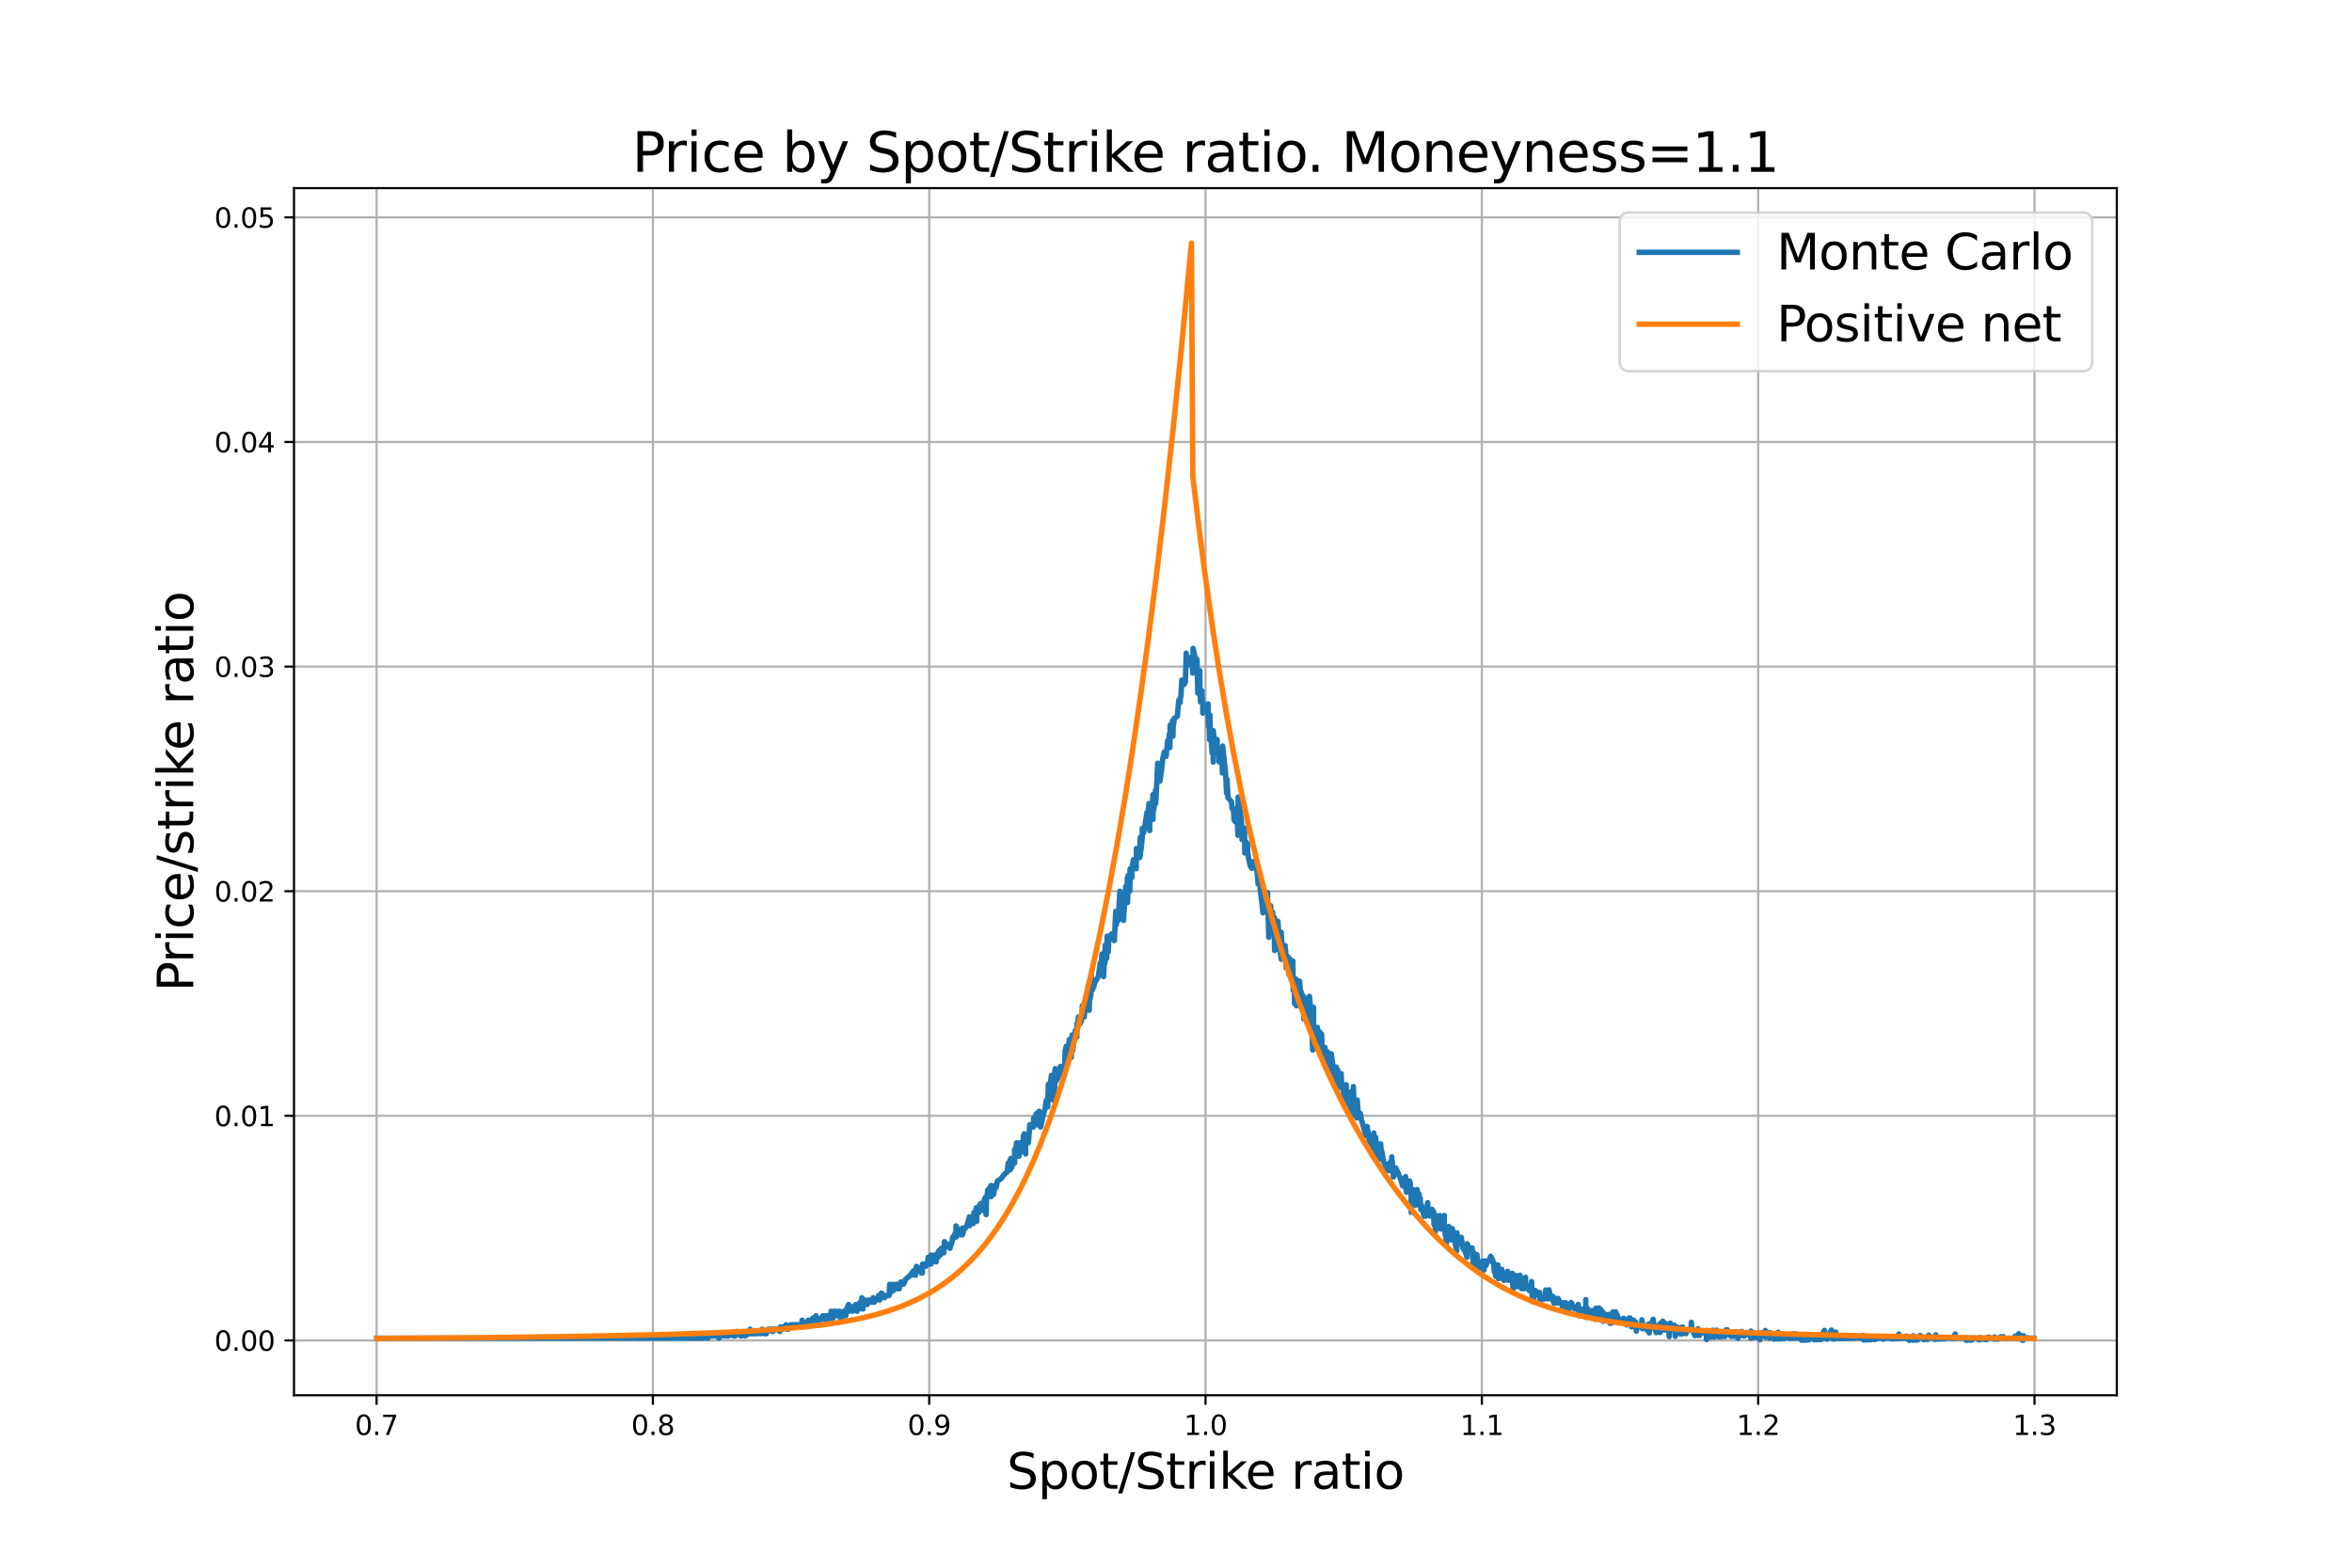 <?xml version="1.0" encoding="utf-8" standalone="no"?>
<!DOCTYPE svg PUBLIC "-//W3C//DTD SVG 1.1//EN"
  "http://www.w3.org/Graphics/SVG/1.1/DTD/svg11.dtd">
<svg xmlns:xlink="http://www.w3.org/1999/xlink" width="864pt" height="576pt" viewBox="0 0 864 576" xmlns="http://www.w3.org/2000/svg" version="1.1">
 <defs>
  <style type="text/css">*{stroke-linejoin: round; stroke-linecap: butt}</style>
 </defs>
 <g id="figure_1">
  <g id="patch_1">
   <path d="M 0 576 
L 864 576 
L 864 0 
L 0 0 
z
" style="fill: #ffffff"/>
  </g>
  <g id="axes_1">
   <g id="patch_2">
    <path d="M 108 512.64 
L 777.6 512.64 
L 777.6 69.12 
L 108 69.12 
z
" style="fill: #ffffff"/>
   </g>
   <g id="matplotlib.axis_1">
    <g id="xtick_1">
     <g id="line2d_1">
      <path d="M 138.335 512.64 
L 138.335 69.12 
" clip-path="url(#pb94aabc09b)" style="fill: none; stroke: #b0b0b0; stroke-width: 0.8; stroke-linecap: square"/>
     </g>
     <g id="line2d_2">
      <defs>
       <path id="m16cd4660a5" d="M 0 0 
L 0 3.5 
" style="stroke: #000000; stroke-width: 0.8"/>
      </defs>
      <g>
       <use xlink:href="#m16cd4660a5" x="138.335" y="512.64" style="stroke: #000000; stroke-width: 0.8"/>
      </g>
     </g>
     <g id="text_1">
      <!-- 0.7 -->
      <g transform="translate(130.383 527.238) scale(0.1 -0.1)">
       <defs>
        <path id="DejaVuSans-30" d="M 2034 4250 
Q 1547 4250 1301 3770 
Q 1056 3291 1056 2328 
Q 1056 1369 1301 889 
Q 1547 409 2034 409 
Q 2525 409 2770 889 
Q 3016 1369 3016 2328 
Q 3016 3291 2770 3770 
Q 2525 4250 2034 4250 
z
M 2034 4750 
Q 2819 4750 3233 4129 
Q 3647 3509 3647 2328 
Q 3647 1150 3233 529 
Q 2819 -91 2034 -91 
Q 1250 -91 836 529 
Q 422 1150 422 2328 
Q 422 3509 836 4129 
Q 1250 4750 2034 4750 
z
" transform="scale(0.016)"/>
        <path id="DejaVuSans-2e" d="M 684 794 
L 1344 794 
L 1344 0 
L 684 0 
L 684 794 
z
" transform="scale(0.016)"/>
        <path id="DejaVuSans-37" d="M 525 4666 
L 3525 4666 
L 3525 4397 
L 1831 0 
L 1172 0 
L 2766 4134 
L 525 4134 
L 525 4666 
z
" transform="scale(0.016)"/>
       </defs>
       <use xlink:href="#DejaVuSans-30"/>
       <use xlink:href="#DejaVuSans-2e" x="63.623"/>
       <use xlink:href="#DejaVuSans-37" x="95.41"/>
      </g>
     </g>
    </g>
    <g id="xtick_2">
     <g id="line2d_3">
      <path d="M 239.84 512.64 
L 239.84 69.12 
" clip-path="url(#pb94aabc09b)" style="fill: none; stroke: #b0b0b0; stroke-width: 0.8; stroke-linecap: square"/>
     </g>
     <g id="line2d_4">
      <g>
       <use xlink:href="#m16cd4660a5" x="239.84" y="512.64" style="stroke: #000000; stroke-width: 0.8"/>
      </g>
     </g>
     <g id="text_2">
      <!-- 0.8 -->
      <g transform="translate(231.889 527.238) scale(0.1 -0.1)">
       <defs>
        <path id="DejaVuSans-38" d="M 2034 2216 
Q 1584 2216 1326 1975 
Q 1069 1734 1069 1313 
Q 1069 891 1326 650 
Q 1584 409 2034 409 
Q 2484 409 2743 651 
Q 3003 894 3003 1313 
Q 3003 1734 2745 1975 
Q 2488 2216 2034 2216 
z
M 1403 2484 
Q 997 2584 770 2862 
Q 544 3141 544 3541 
Q 544 4100 942 4425 
Q 1341 4750 2034 4750 
Q 2731 4750 3128 4425 
Q 3525 4100 3525 3541 
Q 3525 3141 3298 2862 
Q 3072 2584 2669 2484 
Q 3125 2378 3379 2068 
Q 3634 1759 3634 1313 
Q 3634 634 3220 271 
Q 2806 -91 2034 -91 
Q 1263 -91 848 271 
Q 434 634 434 1313 
Q 434 1759 690 2068 
Q 947 2378 1403 2484 
z
M 1172 3481 
Q 1172 3119 1398 2916 
Q 1625 2713 2034 2713 
Q 2441 2713 2670 2916 
Q 2900 3119 2900 3481 
Q 2900 3844 2670 4047 
Q 2441 4250 2034 4250 
Q 1625 4250 1398 4047 
Q 1172 3844 1172 3481 
z
" transform="scale(0.016)"/>
       </defs>
       <use xlink:href="#DejaVuSans-30"/>
       <use xlink:href="#DejaVuSans-2e" x="63.623"/>
       <use xlink:href="#DejaVuSans-38" x="95.41"/>
      </g>
     </g>
    </g>
    <g id="xtick_3">
     <g id="line2d_5">
      <path d="M 341.345 512.64 
L 341.345 69.12 
" clip-path="url(#pb94aabc09b)" style="fill: none; stroke: #b0b0b0; stroke-width: 0.8; stroke-linecap: square"/>
     </g>
     <g id="line2d_6">
      <g>
       <use xlink:href="#m16cd4660a5" x="341.345" y="512.64" style="stroke: #000000; stroke-width: 0.8"/>
      </g>
     </g>
     <g id="text_3">
      <!-- 0.9 -->
      <g transform="translate(333.394 527.238) scale(0.1 -0.1)">
       <defs>
        <path id="DejaVuSans-39" d="M 703 97 
L 703 672 
Q 941 559 1184 500 
Q 1428 441 1663 441 
Q 2288 441 2617 861 
Q 2947 1281 2994 2138 
Q 2813 1869 2534 1725 
Q 2256 1581 1919 1581 
Q 1219 1581 811 2004 
Q 403 2428 403 3163 
Q 403 3881 828 4315 
Q 1253 4750 1959 4750 
Q 2769 4750 3195 4129 
Q 3622 3509 3622 2328 
Q 3622 1225 3098 567 
Q 2575 -91 1691 -91 
Q 1453 -91 1209 -44 
Q 966 3 703 97 
z
M 1959 2075 
Q 2384 2075 2632 2365 
Q 2881 2656 2881 3163 
Q 2881 3666 2632 3958 
Q 2384 4250 1959 4250 
Q 1534 4250 1286 3958 
Q 1038 3666 1038 3163 
Q 1038 2656 1286 2365 
Q 1534 2075 1959 2075 
z
" transform="scale(0.016)"/>
       </defs>
       <use xlink:href="#DejaVuSans-30"/>
       <use xlink:href="#DejaVuSans-2e" x="63.623"/>
       <use xlink:href="#DejaVuSans-39" x="95.41"/>
      </g>
     </g>
    </g>
    <g id="xtick_4">
     <g id="line2d_7">
      <path d="M 442.851 512.64 
L 442.851 69.12 
" clip-path="url(#pb94aabc09b)" style="fill: none; stroke: #b0b0b0; stroke-width: 0.8; stroke-linecap: square"/>
     </g>
     <g id="line2d_8">
      <g>
       <use xlink:href="#m16cd4660a5" x="442.851" y="512.64" style="stroke: #000000; stroke-width: 0.8"/>
      </g>
     </g>
     <g id="text_4">
      <!-- 1.0 -->
      <g transform="translate(434.899 527.238) scale(0.1 -0.1)">
       <defs>
        <path id="DejaVuSans-31" d="M 794 531 
L 1825 531 
L 1825 4091 
L 703 3866 
L 703 4441 
L 1819 4666 
L 2450 4666 
L 2450 531 
L 3481 531 
L 3481 0 
L 794 0 
L 794 531 
z
" transform="scale(0.016)"/>
       </defs>
       <use xlink:href="#DejaVuSans-31"/>
       <use xlink:href="#DejaVuSans-2e" x="63.623"/>
       <use xlink:href="#DejaVuSans-30" x="95.41"/>
      </g>
     </g>
    </g>
    <g id="xtick_5">
     <g id="line2d_9">
      <path d="M 544.356 512.64 
L 544.356 69.12 
" clip-path="url(#pb94aabc09b)" style="fill: none; stroke: #b0b0b0; stroke-width: 0.8; stroke-linecap: square"/>
     </g>
     <g id="line2d_10">
      <g>
       <use xlink:href="#m16cd4660a5" x="544.356" y="512.64" style="stroke: #000000; stroke-width: 0.8"/>
      </g>
     </g>
     <g id="text_5">
      <!-- 1.1 -->
      <g transform="translate(536.404 527.238) scale(0.1 -0.1)">
       <use xlink:href="#DejaVuSans-31"/>
       <use xlink:href="#DejaVuSans-2e" x="63.623"/>
       <use xlink:href="#DejaVuSans-31" x="95.41"/>
      </g>
     </g>
    </g>
    <g id="xtick_6">
     <g id="line2d_11">
      <path d="M 645.861 512.64 
L 645.861 69.12 
" clip-path="url(#pb94aabc09b)" style="fill: none; stroke: #b0b0b0; stroke-width: 0.8; stroke-linecap: square"/>
     </g>
     <g id="line2d_12">
      <g>
       <use xlink:href="#m16cd4660a5" x="645.861" y="512.64" style="stroke: #000000; stroke-width: 0.8"/>
      </g>
     </g>
     <g id="text_6">
      <!-- 1.2 -->
      <g transform="translate(637.91 527.238) scale(0.1 -0.1)">
       <defs>
        <path id="DejaVuSans-32" d="M 1228 531 
L 3431 531 
L 3431 0 
L 469 0 
L 469 531 
Q 828 903 1448 1529 
Q 2069 2156 2228 2338 
Q 2531 2678 2651 2914 
Q 2772 3150 2772 3378 
Q 2772 3750 2511 3984 
Q 2250 4219 1831 4219 
Q 1534 4219 1204 4116 
Q 875 4013 500 3803 
L 500 4441 
Q 881 4594 1212 4672 
Q 1544 4750 1819 4750 
Q 2544 4750 2975 4387 
Q 3406 4025 3406 3419 
Q 3406 3131 3298 2873 
Q 3191 2616 2906 2266 
Q 2828 2175 2409 1742 
Q 1991 1309 1228 531 
z
" transform="scale(0.016)"/>
       </defs>
       <use xlink:href="#DejaVuSans-31"/>
       <use xlink:href="#DejaVuSans-2e" x="63.623"/>
       <use xlink:href="#DejaVuSans-32" x="95.41"/>
      </g>
     </g>
    </g>
    <g id="xtick_7">
     <g id="line2d_13">
      <path d="M 747.367 512.64 
L 747.367 69.12 
" clip-path="url(#pb94aabc09b)" style="fill: none; stroke: #b0b0b0; stroke-width: 0.8; stroke-linecap: square"/>
     </g>
     <g id="line2d_14">
      <g>
       <use xlink:href="#m16cd4660a5" x="747.367" y="512.64" style="stroke: #000000; stroke-width: 0.8"/>
      </g>
     </g>
     <g id="text_7">
      <!-- 1.3 -->
      <g transform="translate(739.415 527.238) scale(0.1 -0.1)">
       <defs>
        <path id="DejaVuSans-33" d="M 2597 2516 
Q 3050 2419 3304 2112 
Q 3559 1806 3559 1356 
Q 3559 666 3084 287 
Q 2609 -91 1734 -91 
Q 1441 -91 1130 -33 
Q 819 25 488 141 
L 488 750 
Q 750 597 1062 519 
Q 1375 441 1716 441 
Q 2309 441 2620 675 
Q 2931 909 2931 1356 
Q 2931 1769 2642 2001 
Q 2353 2234 1838 2234 
L 1294 2234 
L 1294 2753 
L 1863 2753 
Q 2328 2753 2575 2939 
Q 2822 3125 2822 3475 
Q 2822 3834 2567 4026 
Q 2313 4219 1838 4219 
Q 1578 4219 1281 4162 
Q 984 4106 628 3988 
L 628 4550 
Q 988 4650 1302 4700 
Q 1616 4750 1894 4750 
Q 2613 4750 3031 4423 
Q 3450 4097 3450 3541 
Q 3450 3153 3228 2886 
Q 3006 2619 2597 2516 
z
" transform="scale(0.016)"/>
       </defs>
       <use xlink:href="#DejaVuSans-31"/>
       <use xlink:href="#DejaVuSans-2e" x="63.623"/>
       <use xlink:href="#DejaVuSans-33" x="95.41"/>
      </g>
     </g>
    </g>
    <g id="text_8">
     <!-- Spot/Strike ratio -->
     <g transform="translate(369.83 546.995) scale(0.18 -0.18)">
      <defs>
       <path id="DejaVuSans-53" d="M 3425 4513 
L 3425 3897 
Q 3066 4069 2747 4153 
Q 2428 4238 2131 4238 
Q 1616 4238 1336 4038 
Q 1056 3838 1056 3469 
Q 1056 3159 1242 3001 
Q 1428 2844 1947 2747 
L 2328 2669 
Q 3034 2534 3370 2195 
Q 3706 1856 3706 1288 
Q 3706 609 3251 259 
Q 2797 -91 1919 -91 
Q 1588 -91 1214 -16 
Q 841 59 441 206 
L 441 856 
Q 825 641 1194 531 
Q 1563 422 1919 422 
Q 2459 422 2753 634 
Q 3047 847 3047 1241 
Q 3047 1584 2836 1778 
Q 2625 1972 2144 2069 
L 1759 2144 
Q 1053 2284 737 2584 
Q 422 2884 422 3419 
Q 422 4038 858 4394 
Q 1294 4750 2059 4750 
Q 2388 4750 2728 4690 
Q 3069 4631 3425 4513 
z
" transform="scale(0.016)"/>
       <path id="DejaVuSans-70" d="M 1159 525 
L 1159 -1331 
L 581 -1331 
L 581 3500 
L 1159 3500 
L 1159 2969 
Q 1341 3281 1617 3432 
Q 1894 3584 2278 3584 
Q 2916 3584 3314 3078 
Q 3713 2572 3713 1747 
Q 3713 922 3314 415 
Q 2916 -91 2278 -91 
Q 1894 -91 1617 61 
Q 1341 213 1159 525 
z
M 3116 1747 
Q 3116 2381 2855 2742 
Q 2594 3103 2138 3103 
Q 1681 3103 1420 2742 
Q 1159 2381 1159 1747 
Q 1159 1113 1420 752 
Q 1681 391 2138 391 
Q 2594 391 2855 752 
Q 3116 1113 3116 1747 
z
" transform="scale(0.016)"/>
       <path id="DejaVuSans-6f" d="M 1959 3097 
Q 1497 3097 1228 2736 
Q 959 2375 959 1747 
Q 959 1119 1226 758 
Q 1494 397 1959 397 
Q 2419 397 2687 759 
Q 2956 1122 2956 1747 
Q 2956 2369 2687 2733 
Q 2419 3097 1959 3097 
z
M 1959 3584 
Q 2709 3584 3137 3096 
Q 3566 2609 3566 1747 
Q 3566 888 3137 398 
Q 2709 -91 1959 -91 
Q 1206 -91 779 398 
Q 353 888 353 1747 
Q 353 2609 779 3096 
Q 1206 3584 1959 3584 
z
" transform="scale(0.016)"/>
       <path id="DejaVuSans-74" d="M 1172 4494 
L 1172 3500 
L 2356 3500 
L 2356 3053 
L 1172 3053 
L 1172 1153 
Q 1172 725 1289 603 
Q 1406 481 1766 481 
L 2356 481 
L 2356 0 
L 1766 0 
Q 1100 0 847 248 
Q 594 497 594 1153 
L 594 3053 
L 172 3053 
L 172 3500 
L 594 3500 
L 594 4494 
L 1172 4494 
z
" transform="scale(0.016)"/>
       <path id="DejaVuSans-2f" d="M 1625 4666 
L 2156 4666 
L 531 -594 
L 0 -594 
L 1625 4666 
z
" transform="scale(0.016)"/>
       <path id="DejaVuSans-72" d="M 2631 2963 
Q 2534 3019 2420 3045 
Q 2306 3072 2169 3072 
Q 1681 3072 1420 2755 
Q 1159 2438 1159 1844 
L 1159 0 
L 581 0 
L 581 3500 
L 1159 3500 
L 1159 2956 
Q 1341 3275 1631 3429 
Q 1922 3584 2338 3584 
Q 2397 3584 2469 3576 
Q 2541 3569 2628 3553 
L 2631 2963 
z
" transform="scale(0.016)"/>
       <path id="DejaVuSans-69" d="M 603 3500 
L 1178 3500 
L 1178 0 
L 603 0 
L 603 3500 
z
M 603 4863 
L 1178 4863 
L 1178 4134 
L 603 4134 
L 603 4863 
z
" transform="scale(0.016)"/>
       <path id="DejaVuSans-6b" d="M 581 4863 
L 1159 4863 
L 1159 1991 
L 2875 3500 
L 3609 3500 
L 1753 1863 
L 3688 0 
L 2938 0 
L 1159 1709 
L 1159 0 
L 581 0 
L 581 4863 
z
" transform="scale(0.016)"/>
       <path id="DejaVuSans-65" d="M 3597 1894 
L 3597 1613 
L 953 1613 
Q 991 1019 1311 708 
Q 1631 397 2203 397 
Q 2534 397 2845 478 
Q 3156 559 3463 722 
L 3463 178 
Q 3153 47 2828 -22 
Q 2503 -91 2169 -91 
Q 1331 -91 842 396 
Q 353 884 353 1716 
Q 353 2575 817 3079 
Q 1281 3584 2069 3584 
Q 2775 3584 3186 3129 
Q 3597 2675 3597 1894 
z
M 3022 2063 
Q 3016 2534 2758 2815 
Q 2500 3097 2075 3097 
Q 1594 3097 1305 2825 
Q 1016 2553 972 2059 
L 3022 2063 
z
" transform="scale(0.016)"/>
       <path id="DejaVuSans-20" transform="scale(0.016)"/>
       <path id="DejaVuSans-61" d="M 2194 1759 
Q 1497 1759 1228 1600 
Q 959 1441 959 1056 
Q 959 750 1161 570 
Q 1363 391 1709 391 
Q 2188 391 2477 730 
Q 2766 1069 2766 1631 
L 2766 1759 
L 2194 1759 
z
M 3341 1997 
L 3341 0 
L 2766 0 
L 2766 531 
Q 2569 213 2275 61 
Q 1981 -91 1556 -91 
Q 1019 -91 701 211 
Q 384 513 384 1019 
Q 384 1609 779 1909 
Q 1175 2209 1959 2209 
L 2766 2209 
L 2766 2266 
Q 2766 2663 2505 2880 
Q 2244 3097 1772 3097 
Q 1472 3097 1187 3025 
Q 903 2953 641 2809 
L 641 3341 
Q 956 3463 1253 3523 
Q 1550 3584 1831 3584 
Q 2591 3584 2966 3190 
Q 3341 2797 3341 1997 
z
" transform="scale(0.016)"/>
      </defs>
      <use xlink:href="#DejaVuSans-53"/>
      <use xlink:href="#DejaVuSans-70" x="63.477"/>
      <use xlink:href="#DejaVuSans-6f" x="126.953"/>
      <use xlink:href="#DejaVuSans-74" x="188.135"/>
      <use xlink:href="#DejaVuSans-2f" x="227.344"/>
      <use xlink:href="#DejaVuSans-53" x="261.035"/>
      <use xlink:href="#DejaVuSans-74" x="324.512"/>
      <use xlink:href="#DejaVuSans-72" x="363.721"/>
      <use xlink:href="#DejaVuSans-69" x="404.834"/>
      <use xlink:href="#DejaVuSans-6b" x="432.617"/>
      <use xlink:href="#DejaVuSans-65" x="486.902"/>
      <use xlink:href="#DejaVuSans-20" x="548.426"/>
      <use xlink:href="#DejaVuSans-72" x="580.213"/>
      <use xlink:href="#DejaVuSans-61" x="621.326"/>
      <use xlink:href="#DejaVuSans-74" x="682.605"/>
      <use xlink:href="#DejaVuSans-69" x="721.814"/>
      <use xlink:href="#DejaVuSans-6f" x="749.598"/>
     </g>
    </g>
   </g>
   <g id="matplotlib.axis_2">
    <g id="ytick_1">
     <g id="line2d_15">
      <path d="M 108 492.5 
L 777.6 492.5 
" clip-path="url(#pb94aabc09b)" style="fill: none; stroke: #b0b0b0; stroke-width: 0.8; stroke-linecap: square"/>
     </g>
     <g id="line2d_16">
      <defs>
       <path id="mf12a047b54" d="M 0 0 
L -3.5 0 
" style="stroke: #000000; stroke-width: 0.8"/>
      </defs>
      <g>
       <use xlink:href="#mf12a047b54" x="108" y="492.5" style="stroke: #000000; stroke-width: 0.8"/>
      </g>
     </g>
     <g id="text_9">
      <!-- 0.00 -->
      <g transform="translate(78.734 496.299) scale(0.1 -0.1)">
       <use xlink:href="#DejaVuSans-30"/>
       <use xlink:href="#DejaVuSans-2e" x="63.623"/>
       <use xlink:href="#DejaVuSans-30" x="95.41"/>
       <use xlink:href="#DejaVuSans-30" x="159.033"/>
      </g>
     </g>
    </g>
    <g id="ytick_2">
     <g id="line2d_17">
      <path d="M 108 409.973 
L 777.6 409.973 
" clip-path="url(#pb94aabc09b)" style="fill: none; stroke: #b0b0b0; stroke-width: 0.8; stroke-linecap: square"/>
     </g>
     <g id="line2d_18">
      <g>
       <use xlink:href="#mf12a047b54" x="108" y="409.973" style="stroke: #000000; stroke-width: 0.8"/>
      </g>
     </g>
     <g id="text_10">
      <!-- 0.01 -->
      <g transform="translate(78.734 413.772) scale(0.1 -0.1)">
       <use xlink:href="#DejaVuSans-30"/>
       <use xlink:href="#DejaVuSans-2e" x="63.623"/>
       <use xlink:href="#DejaVuSans-30" x="95.41"/>
       <use xlink:href="#DejaVuSans-31" x="159.033"/>
      </g>
     </g>
    </g>
    <g id="ytick_3">
     <g id="line2d_19">
      <path d="M 108 327.446 
L 777.6 327.446 
" clip-path="url(#pb94aabc09b)" style="fill: none; stroke: #b0b0b0; stroke-width: 0.8; stroke-linecap: square"/>
     </g>
     <g id="line2d_20">
      <g>
       <use xlink:href="#mf12a047b54" x="108" y="327.446" style="stroke: #000000; stroke-width: 0.8"/>
      </g>
     </g>
     <g id="text_11">
      <!-- 0.02 -->
      <g transform="translate(78.734 331.246) scale(0.1 -0.1)">
       <use xlink:href="#DejaVuSans-30"/>
       <use xlink:href="#DejaVuSans-2e" x="63.623"/>
       <use xlink:href="#DejaVuSans-30" x="95.41"/>
       <use xlink:href="#DejaVuSans-32" x="159.033"/>
      </g>
     </g>
    </g>
    <g id="ytick_4">
     <g id="line2d_21">
      <path d="M 108 244.919 
L 777.6 244.919 
" clip-path="url(#pb94aabc09b)" style="fill: none; stroke: #b0b0b0; stroke-width: 0.8; stroke-linecap: square"/>
     </g>
     <g id="line2d_22">
      <g>
       <use xlink:href="#mf12a047b54" x="108" y="244.919" style="stroke: #000000; stroke-width: 0.8"/>
      </g>
     </g>
     <g id="text_12">
      <!-- 0.03 -->
      <g transform="translate(78.734 248.719) scale(0.1 -0.1)">
       <use xlink:href="#DejaVuSans-30"/>
       <use xlink:href="#DejaVuSans-2e" x="63.623"/>
       <use xlink:href="#DejaVuSans-30" x="95.41"/>
       <use xlink:href="#DejaVuSans-33" x="159.033"/>
      </g>
     </g>
    </g>
    <g id="ytick_5">
     <g id="line2d_23">
      <path d="M 108 162.392 
L 777.6 162.392 
" clip-path="url(#pb94aabc09b)" style="fill: none; stroke: #b0b0b0; stroke-width: 0.8; stroke-linecap: square"/>
     </g>
     <g id="line2d_24">
      <g>
       <use xlink:href="#mf12a047b54" x="108" y="162.392" style="stroke: #000000; stroke-width: 0.8"/>
      </g>
     </g>
     <g id="text_13">
      <!-- 0.04 -->
      <g transform="translate(78.734 166.192) scale(0.1 -0.1)">
       <defs>
        <path id="DejaVuSans-34" d="M 2419 4116 
L 825 1625 
L 2419 1625 
L 2419 4116 
z
M 2253 4666 
L 3047 4666 
L 3047 1625 
L 3713 1625 
L 3713 1100 
L 3047 1100 
L 3047 0 
L 2419 0 
L 2419 1100 
L 313 1100 
L 313 1709 
L 2253 4666 
z
" transform="scale(0.016)"/>
       </defs>
       <use xlink:href="#DejaVuSans-30"/>
       <use xlink:href="#DejaVuSans-2e" x="63.623"/>
       <use xlink:href="#DejaVuSans-30" x="95.41"/>
       <use xlink:href="#DejaVuSans-34" x="159.033"/>
      </g>
     </g>
    </g>
    <g id="ytick_6">
     <g id="line2d_25">
      <path d="M 108 79.865 
L 777.6 79.865 
" clip-path="url(#pb94aabc09b)" style="fill: none; stroke: #b0b0b0; stroke-width: 0.8; stroke-linecap: square"/>
     </g>
     <g id="line2d_26">
      <g>
       <use xlink:href="#mf12a047b54" x="108" y="79.865" style="stroke: #000000; stroke-width: 0.8"/>
      </g>
     </g>
     <g id="text_14">
      <!-- 0.05 -->
      <g transform="translate(78.734 83.665) scale(0.1 -0.1)">
       <defs>
        <path id="DejaVuSans-35" d="M 691 4666 
L 3169 4666 
L 3169 4134 
L 1269 4134 
L 1269 2991 
Q 1406 3038 1543 3061 
Q 1681 3084 1819 3084 
Q 2600 3084 3056 2656 
Q 3513 2228 3513 1497 
Q 3513 744 3044 326 
Q 2575 -91 1722 -91 
Q 1428 -91 1123 -41 
Q 819 9 494 109 
L 494 744 
Q 775 591 1075 516 
Q 1375 441 1709 441 
Q 2250 441 2565 725 
Q 2881 1009 2881 1497 
Q 2881 1984 2565 2268 
Q 2250 2553 1709 2553 
Q 1456 2553 1204 2497 
Q 953 2441 691 2322 
L 691 4666 
z
" transform="scale(0.016)"/>
       </defs>
       <use xlink:href="#DejaVuSans-30"/>
       <use xlink:href="#DejaVuSans-2e" x="63.623"/>
       <use xlink:href="#DejaVuSans-30" x="95.41"/>
       <use xlink:href="#DejaVuSans-35" x="159.033"/>
      </g>
     </g>
    </g>
    <g id="text_15">
     <!-- Price/strike ratio -->
     <g transform="translate(70.991 364.319) rotate(-90) scale(0.18 -0.18)">
      <defs>
       <path id="DejaVuSans-50" d="M 1259 4147 
L 1259 2394 
L 2053 2394 
Q 2494 2394 2734 2622 
Q 2975 2850 2975 3272 
Q 2975 3691 2734 3919 
Q 2494 4147 2053 4147 
L 1259 4147 
z
M 628 4666 
L 2053 4666 
Q 2838 4666 3239 4311 
Q 3641 3956 3641 3272 
Q 3641 2581 3239 2228 
Q 2838 1875 2053 1875 
L 1259 1875 
L 1259 0 
L 628 0 
L 628 4666 
z
" transform="scale(0.016)"/>
       <path id="DejaVuSans-63" d="M 3122 3366 
L 3122 2828 
Q 2878 2963 2633 3030 
Q 2388 3097 2138 3097 
Q 1578 3097 1268 2742 
Q 959 2388 959 1747 
Q 959 1106 1268 751 
Q 1578 397 2138 397 
Q 2388 397 2633 464 
Q 2878 531 3122 666 
L 3122 134 
Q 2881 22 2623 -34 
Q 2366 -91 2075 -91 
Q 1284 -91 818 406 
Q 353 903 353 1747 
Q 353 2603 823 3093 
Q 1294 3584 2113 3584 
Q 2378 3584 2631 3529 
Q 2884 3475 3122 3366 
z
" transform="scale(0.016)"/>
       <path id="DejaVuSans-73" d="M 2834 3397 
L 2834 2853 
Q 2591 2978 2328 3040 
Q 2066 3103 1784 3103 
Q 1356 3103 1142 2972 
Q 928 2841 928 2578 
Q 928 2378 1081 2264 
Q 1234 2150 1697 2047 
L 1894 2003 
Q 2506 1872 2764 1633 
Q 3022 1394 3022 966 
Q 3022 478 2636 193 
Q 2250 -91 1575 -91 
Q 1294 -91 989 -36 
Q 684 19 347 128 
L 347 722 
Q 666 556 975 473 
Q 1284 391 1588 391 
Q 1994 391 2212 530 
Q 2431 669 2431 922 
Q 2431 1156 2273 1281 
Q 2116 1406 1581 1522 
L 1381 1569 
Q 847 1681 609 1914 
Q 372 2147 372 2553 
Q 372 3047 722 3315 
Q 1072 3584 1716 3584 
Q 2034 3584 2315 3537 
Q 2597 3491 2834 3397 
z
" transform="scale(0.016)"/>
      </defs>
      <use xlink:href="#DejaVuSans-50"/>
      <use xlink:href="#DejaVuSans-72" x="58.553"/>
      <use xlink:href="#DejaVuSans-69" x="99.666"/>
      <use xlink:href="#DejaVuSans-63" x="127.449"/>
      <use xlink:href="#DejaVuSans-65" x="182.43"/>
      <use xlink:href="#DejaVuSans-2f" x="243.953"/>
      <use xlink:href="#DejaVuSans-73" x="277.645"/>
      <use xlink:href="#DejaVuSans-74" x="329.744"/>
      <use xlink:href="#DejaVuSans-72" x="368.953"/>
      <use xlink:href="#DejaVuSans-69" x="410.066"/>
      <use xlink:href="#DejaVuSans-6b" x="437.85"/>
      <use xlink:href="#DejaVuSans-65" x="492.135"/>
      <use xlink:href="#DejaVuSans-20" x="553.658"/>
      <use xlink:href="#DejaVuSans-72" x="585.445"/>
      <use xlink:href="#DejaVuSans-61" x="626.559"/>
      <use xlink:href="#DejaVuSans-74" x="687.838"/>
      <use xlink:href="#DejaVuSans-69" x="727.047"/>
      <use xlink:href="#DejaVuSans-6f" x="754.83"/>
     </g>
    </g>
   </g>
   <g id="line2d_27">
    <path d="M 138.436 491.675 
L 252.934 491.675 
L 253.137 490.85 
L 253.746 491.675 
L 253.746 491.675 
L 258.416 491.675 
L 258.822 490.85 
L 259.126 490.85 
L 259.634 491.675 
L 259.634 490.85 
L 259.837 491.675 
L 259.938 490.85 
L 260.141 491.675 
L 260.446 490.85 
L 263.491 490.85 
L 264.1 491.675 
L 264.404 490.85 
L 264.506 490.024 
L 265.42 490.85 
L 265.826 490.85 
L 265.927 490.024 
L 266.029 490.85 
L 266.13 490.024 
L 266.231 490.85 
L 267.754 490.85 
L 267.957 490.024 
L 269.074 490.024 
L 269.378 490.85 
L 270.089 490.85 
L 270.089 490.85 
L 270.799 489.199 
L 271.205 490.024 
L 271.713 490.024 
L 272.017 490.85 
L 272.017 490.024 
L 272.423 490.024 
L 272.423 490.85 
L 272.525 490.024 
L 273.438 490.024 
L 273.743 490.85 
L 274.961 490.024 
L 275.164 490.024 
L 275.57 488.374 
L 275.976 490.024 
L 276.89 490.024 
L 276.991 489.199 
L 277.6 490.024 
L 277.6 489.199 
L 277.702 490.024 
L 277.803 490.024 
L 277.905 489.199 
L 278.209 489.199 
L 278.209 489.199 
L 278.311 490.024 
L 279.021 489.199 
L 279.326 489.199 
L 279.529 490.024 
L 279.63 489.199 
L 280.036 489.199 
L 280.036 488.374 
L 280.442 489.199 
L 280.848 489.199 
L 280.95 490.024 
L 281.559 490.024 
L 281.559 489.199 
L 281.863 489.199 
L 282.168 488.374 
L 283.183 488.374 
L 283.183 488.374 
L 283.589 489.199 
L 283.792 488.374 
L 283.792 489.199 
L 283.893 489.199 
L 283.995 489.199 
L 284.299 488.374 
L 285.721 488.374 
L 286.431 489.199 
L 286.634 487.549 
L 286.736 488.374 
L 286.736 488.374 
L 287.04 487.549 
L 287.243 487.549 
L 287.446 488.374 
L 287.548 487.549 
L 287.649 488.374 
L 287.751 487.549 
L 288.664 487.549 
L 288.766 486.723 
L 288.766 487.549 
L 289.07 487.549 
L 289.273 488.374 
L 289.273 487.549 
L 289.578 488.374 
L 289.679 487.549 
L 290.491 486.723 
L 290.796 487.549 
L 291.202 486.723 
L 292.724 486.723 
L 292.927 487.549 
L 292.927 487.549 
L 293.333 487.549 
L 293.536 486.723 
L 294.552 486.723 
L 294.653 485.073 
L 294.754 485.898 
L 295.161 485.898 
L 295.161 486.723 
L 295.567 485.898 
L 295.77 485.898 
L 295.871 486.723 
L 295.973 485.898 
L 296.683 485.898 
L 296.886 485.073 
L 297.089 485.073 
L 297.8 486.723 
L 297.8 485.898 
L 298.206 485.898 
L 298.206 485.898 
L 298.612 484.247 
L 299.424 485.898 
L 299.728 485.898 
L 299.728 483.422 
L 299.83 485.898 
L 300.033 484.247 
L 300.439 485.073 
L 301.149 485.073 
L 301.555 484.247 
L 302.063 484.247 
L 302.266 483.422 
L 302.266 484.247 
L 302.367 484.247 
L 303.078 485.073 
L 303.382 483.422 
L 303.991 484.247 
L 304.093 483.422 
L 304.296 485.073 
L 304.702 484.247 
L 304.804 483.422 
L 304.804 483.422 
L 305.007 484.247 
L 305.007 484.247 
L 305.21 484.247 
L 305.311 481.772 
L 305.819 484.247 
L 306.022 484.247 
L 306.428 481.772 
L 306.732 482.597 
L 306.935 481.772 
L 307.544 482.597 
L 307.544 483.422 
L 307.747 483.422 
L 308.052 481.772 
L 308.356 481.772 
L 308.661 484.247 
L 309.168 484.247 
L 309.98 481.772 
L 310.691 483.422 
L 310.995 480.946 
L 311.706 479.296 
L 311.909 481.772 
L 312.315 480.121 
L 312.822 480.121 
L 313.229 481.772 
L 313.634 480.121 
L 314.447 479.296 
L 314.853 481.772 
L 314.853 480.121 
L 315.157 480.121 
L 315.969 478.471 
L 316.274 479.296 
L 316.578 480.946 
L 316.578 476.82 
L 316.883 478.471 
L 316.984 480.946 
L 316.984 479.296 
L 317.39 477.645 
L 317.593 478.471 
L 317.695 477.645 
L 317.999 479.296 
L 318.608 479.296 
L 319.116 477.645 
L 319.319 478.471 
L 319.623 477.645 
L 319.623 477.645 
L 320.232 478.471 
L 320.334 477.645 
L 320.435 478.471 
L 320.74 476.82 
L 321.146 478.471 
L 322.364 476.82 
L 322.77 475.995 
L 323.176 477.645 
L 323.684 475.17 
L 323.988 475.17 
L 324.597 475.995 
L 324.8 475.995 
L 324.902 476.82 
L 325.612 475.995 
L 326.627 475.995 
L 326.83 471.868 
L 326.932 475.17 
L 327.135 473.519 
L 327.236 474.344 
L 327.947 471.868 
L 327.947 474.344 
L 328.759 473.519 
L 329.165 471.868 
L 329.165 471.868 
L 329.469 472.694 
L 329.774 473.519 
L 330.078 472.694 
L 330.078 472.694 
L 330.18 471.868 
L 330.383 473.519 
L 330.383 472.694 
L 330.89 471.043 
L 330.89 471.043 
L 331.296 471.043 
L 331.398 471.868 
L 331.804 471.868 
L 332.311 471.043 
L 332.515 470.218 
L 334.342 468.567 
L 334.646 468.567 
L 334.849 467.742 
L 334.849 468.567 
L 335.56 466.917 
L 336.27 468.567 
L 336.676 465.266 
L 338.199 466.917 
L 338.402 467.742 
L 338.808 467.742 
L 338.909 464.441 
L 338.909 465.266 
L 339.721 464.441 
L 340.127 465.266 
L 340.736 464.441 
L 340.939 461.965 
L 341.954 464.441 
L 341.954 461.14 
L 342.056 461.965 
L 342.361 463.616 
L 342.462 461.965 
L 342.97 463.616 
L 343.173 461.14 
L 343.376 462.79 
L 343.68 462.79 
L 343.68 461.965 
L 343.883 463.616 
L 343.985 461.965 
L 344.492 460.315 
L 344.594 461.965 
L 344.898 459.489 
L 344.898 461.14 
L 344.898 460.315 
L 345.406 461.14 
L 345.609 460.315 
L 345.71 458.664 
L 346.015 460.315 
L 346.319 458.664 
L 346.725 460.315 
L 346.928 456.188 
L 347.131 457.014 
L 347.842 457.839 
L 347.842 457.014 
L 348.958 458.664 
L 349.77 456.188 
L 349.973 454.538 
L 349.973 455.363 
L 350.988 452.887 
L 351.191 454.538 
L 351.191 450.411 
L 352.714 453.713 
L 353.526 451.237 
L 353.526 453.713 
L 353.831 452.887 
L 354.034 451.237 
L 354.643 451.237 
L 355.455 449.586 
L 355.861 447.936 
L 356.064 450.411 
L 356.064 447.11 
L 356.368 448.761 
L 357.079 448.761 
L 357.282 447.936 
L 357.485 449.586 
L 357.789 445.46 
L 357.891 446.285 
L 357.891 446.285 
L 357.992 448.761 
L 358.195 446.285 
L 358.601 443.809 
L 358.804 448.761 
L 358.804 444.635 
L 359.616 445.46 
L 359.718 442.984 
L 360.327 442.159 
L 360.327 444.635 
L 360.631 442.984 
L 360.936 442.984 
L 361.037 444.635 
L 361.647 440.508 
L 362.053 445.46 
L 362.154 439.683 
L 362.256 446.285 
L 362.357 441.333 
L 362.865 437.207 
L 363.169 437.207 
L 364.083 435.557 
L 364.083 439.683 
L 364.083 438.032 
L 364.793 437.207 
L 364.996 438.858 
L 365.504 435.557 
L 365.707 436.382 
L 365.91 436.382 
L 365.91 436.382 
L 366.417 433.906 
L 367.737 433.081 
L 368.955 431.43 
L 369.97 430.605 
L 370.376 427.304 
L 370.579 428.129 
L 370.985 426.479 
L 371.086 429.78 
L 371.289 425.653 
L 371.696 428.954 
L 371.696 427.304 
L 371.797 427.304 
L 371.899 428.129 
L 372.406 426.479 
L 372.711 427.304 
L 372.711 422.352 
L 372.812 425.653 
L 373.421 419.876 
L 373.827 424.003 
L 374.335 424.828 
L 374.639 419.876 
L 374.842 419.876 
L 375.045 422.352 
L 375.756 421.527 
L 375.756 423.178 
L 375.857 419.051 
L 375.959 417.401 
L 376.263 416.575 
L 376.365 423.178 
L 376.771 420.702 
L 376.771 424.003 
L 376.771 419.051 
L 377.786 419.876 
L 378.293 413.274 
L 379.613 414.1 
L 379.714 410.798 
L 380.12 410.798 
L 380.729 409.148 
L 380.933 410.798 
L 380.933 413.274 
L 381.643 408.323 
L 381.745 408.323 
L 382.252 414.1 
L 383.369 409.148 
L 383.876 407.497 
L 384.384 404.196 
L 384.485 404.196 
L 384.891 406.672 
L 385.094 398.419 
L 385.094 401.721 
L 385.5 399.245 
L 385.5 401.721 
L 385.602 401.721 
L 386.211 395.118 
L 386.312 403.371 
L 386.312 399.245 
L 386.82 404.196 
L 387.226 401.721 
L 387.429 397.594 
L 387.429 400.07 
L 387.429 394.293 
L 387.632 392.643 
L 387.733 397.594 
L 388.647 395.944 
L 389.56 391.817 
L 390.677 395.118 
L 391.083 390.992 
L 391.286 386.04 
L 391.692 384.39 
L 391.895 388.516 
L 392.2 388.516 
L 392.809 381.914 
L 393.418 381.914 
L 393.519 388.516 
L 393.824 380.264 
L 394.027 386.04 
L 395.042 378.613 
L 395.042 380.264 
L 395.143 378.613 
L 395.245 380.264 
L 395.549 381.089 
L 395.651 376.137 
L 395.752 377.788 
L 396.158 373.661 
L 396.767 376.137 
L 397.173 375.312 
L 397.173 375.312 
L 397.579 372.836 
L 397.579 369.535 
L 398.29 373.661 
L 398.696 367.885 
L 399.508 368.71 
L 399.61 370.36 
L 399.711 362.108 
L 400.117 367.885 
L 400.117 371.186 
L 400.32 363.758 
L 400.421 367.059 
L 400.726 365.409 
L 400.828 357.981 
L 401.234 363.758 
L 401.944 362.108 
L 402.046 360.457 
L 402.046 361.282 
L 403.467 358.806 
L 404.177 353.855 
L 404.38 357.156 
L 404.786 350.554 
L 404.888 354.68 
L 405.395 358.806 
L 405.903 348.903 
L 405.903 353.855 
L 406.004 347.253 
L 406.512 352.204 
L 406.715 343.952 
L 406.715 348.903 
L 407.121 349.729 
L 407.324 344.777 
L 408.339 343.126 
L 408.745 343.126 
L 409.354 345.602 
L 409.861 334.874 
L 410.065 339.825 
L 410.369 337.349 
L 410.775 338.175 
L 411.384 327.446 
L 412.602 330.747 
L 412.704 338.175 
L 413.516 325.796 
L 413.922 331.573 
L 414.125 322.495 
L 414.226 331.573 
L 414.429 321.669 
L 414.531 325.796 
L 415.038 327.446 
L 415.14 319.194 
L 415.444 321.669 
L 415.749 322.495 
L 415.952 318.368 
L 416.358 315.892 
L 416.358 315.892 
L 417.17 317.543 
L 417.373 316.718 
L 417.373 319.194 
L 417.474 311.766 
L 417.576 314.242 
L 417.88 313.417 
L 418.286 314.242 
L 418.591 311.766 
L 418.692 315.067 
L 418.794 308.465 
L 418.896 314.242 
L 418.896 307.64 
L 419.098 312.592 
L 419.606 307.64 
L 419.606 304.339 
L 419.707 305.989 
L 420.114 305.989 
L 420.418 304.339 
L 421.332 298.562 
L 421.332 303.514 
L 421.433 302.688 
L 422.042 295.261 
L 422.347 305.164 
L 422.347 301.038 
L 422.55 298.562 
L 423.362 294.436 
L 423.565 291.96 
L 423.565 301.038 
L 423.565 296.911 
L 423.768 297.736 
L 424.275 294.436 
L 424.478 290.309 
L 424.478 295.261 
L 424.681 292.785 
L 425.29 280.406 
L 425.29 284.532 
L 425.798 285.357 
L 426.102 287.008 
L 426.813 282.057 
L 427.117 278.756 
L 427.726 276.28 
L 428.132 277.93 
L 428.335 277.93 
L 428.944 272.153 
L 429.148 272.979 
L 429.249 274.629 
L 429.554 269.677 
L 429.757 274.629 
L 429.858 266.376 
L 430.366 268.027 
L 430.772 264.726 
L 430.873 270.503 
L 430.975 265.551 
L 431.076 266.376 
L 431.381 263.901 
L 431.584 263.901 
L 432.497 263.075 
L 433.005 257.299 
L 433.512 258.124 
L 433.614 256.473 
L 433.817 255.648 
L 434.121 249.871 
L 434.933 251.522 
L 435.441 250.696 
L 435.745 239.968 
L 436.151 244.094 
L 436.76 244.094 
L 436.963 241.618 
L 437.674 242.443 
L 438.181 247.31 
L 438.283 238.228 
L 438.994 241.501 
L 439.4 246.436 
L 439.704 242.297 
L 440.009 254.664 
L 440.719 246.383 
L 440.821 254.631 
L 441.024 257.924 
L 441.024 257.098 
L 441.531 253.777 
L 441.531 255.428 
L 441.836 258.716 
L 441.836 262.017 
L 442.546 259.513 
L 443.358 261.13 
L 443.764 258.638 
L 443.967 266.882 
L 444.069 266.053 
L 444.17 262.748 
L 444.373 271.818 
L 444.475 262.736 
L 444.576 267.683 
L 445.287 276.732 
L 445.388 268.476 
L 445.591 269.293 
L 445.693 280.017 
L 445.693 268.463 
L 446.403 275.036 
L 446.403 276.687 
L 446.505 272.557 
L 447.114 271.707 
L 447.114 275.833 
L 447.215 275.004 
L 447.723 275.808 
L 447.824 279.931 
L 447.824 277.455 
L 448.231 279.089 
L 448.535 277.426 
L 448.941 280.711 
L 449.043 284.007 
L 449.043 280.706 
L 449.144 274.1 
L 450.261 284.783 
L 450.565 291.373 
L 450.768 288.889 
L 450.768 286.414 
L 451.073 293.003 
L 452.392 294.6 
L 452.595 297.068 
L 453.103 297.047 
L 453.306 301.166 
L 453.813 301.97 
L 453.915 298.665 
L 454.016 301.137 
L 454.422 296.994 
L 454.727 306.885 
L 454.727 306.06 
L 454.828 292.851 
L 455.945 301.059 
L 456.148 303.526 
L 456.249 303.522 
L 456.249 308.474 
L 456.655 305.981 
L 457.163 304.31 
L 457.264 313.384 
L 457.264 313.384 
L 457.671 309.241 
L 458.28 310.042 
L 458.28 312.518 
L 458.584 314.981 
L 459.295 318.253 
L 459.295 316.603 
L 459.802 319.058 
L 460.513 316.554 
L 461.528 317.338 
L 461.629 319.809 
L 461.629 318.159 
L 462.137 324.741 
L 462.238 320.61 
L 463.964 335.395 
L 464.167 332.911 
L 465.385 332.862 
L 465.588 327.902 
L 466.095 344.387 
L 466.197 336.955 
L 466.806 332.804 
L 467.212 341.04 
L 467.516 335.251 
L 467.516 340.203 
L 467.821 339.365 
L 468.024 336.881 
L 468.227 349.252 
L 468.329 337.694 
L 468.532 338.511 
L 468.938 347.572 
L 469.039 341.791 
L 469.344 345.905 
L 469.445 338.474 
L 470.054 349.178 
L 470.054 345.051 
L 470.257 349.17 
L 470.663 352.454 
L 470.663 342.551 
L 470.765 345.023 
L 471.272 349.129 
L 472.084 347.445 
L 472.186 352.393 
L 472.287 349.087 
L 472.49 355.681 
L 473.099 351.53 
L 473.505 358.116 
L 473.81 352.327 
L 474.317 357.258 
L 474.926 353.107 
L 475.028 363.831 
L 475.129 359.701 
L 475.535 359.684 
L 475.535 368.762 
L 475.637 362.981 
L 475.942 362.969 
L 475.942 359.668 
L 476.144 363.786 
L 476.246 369.559 
L 476.551 360.468 
L 476.754 361.285 
L 477.363 360.435 
L 477.667 363.724 
L 477.667 366.2 
L 477.667 363.724 
L 478.581 366.163 
L 478.885 366.151 
L 478.987 374.399 
L 479.19 368.614 
L 479.799 366.939 
L 480.408 375.992 
L 480.814 375.15 
L 481.017 366.064 
L 481.524 370.995 
L 482.235 385.821 
L 482.539 372.605 
L 482.539 370.129 
L 482.539 380.857 
L 482.742 381.674 
L 483.148 379.182 
L 483.554 384.943 
L 483.96 377.499 
L 484.062 380.796 
L 484.772 379.116 
L 485.28 380.746 
L 485.483 379.913 
L 485.686 386.507 
L 486.701 384.815 
L 487.005 392.23 
L 487.615 386.429 
L 488.325 390.526 
L 488.731 391.335 
L 489.036 387.196 
L 489.036 395.449 
L 489.036 387.196 
L 489.949 393.762 
L 489.949 392.111 
L 490.66 394.558 
L 490.761 396.204 
L 490.863 392.074 
L 491.066 400.318 
L 491.269 392.883 
L 491.573 393.696 
L 492.081 396.976 
L 492.69 394.476 
L 492.791 399.423 
L 492.994 398.59 
L 493.197 400.232 
L 493.502 398.569 
L 493.603 403.517 
L 493.705 401.037 
L 494.517 398.528 
L 494.517 398.528 
L 494.72 405.947 
L 495.024 404.284 
L 495.43 404.268 
L 496.547 408.349 
L 496.547 400.922 
L 496.852 409.987 
L 497.156 399.246 
L 497.359 405.015 
L 498.07 407.462 
L 498.476 410.747 
L 498.577 404.14 
L 498.983 409.901 
L 499.694 409.047 
L 500.1 411.506 
L 500.404 412.319 
L 501.724 417.217 
L 502.231 413.896 
L 502.942 418.818 
L 504.566 423.704 
L 504.667 416.273 
L 504.769 421.22 
L 505.175 420.379 
L 505.175 421.204 
L 505.276 418.724 
L 505.378 417.895 
L 505.378 423.671 
L 505.581 419.537 
L 505.784 420.354 
L 505.784 422.004 
L 506.393 426.106 
L 507.205 420.296 
L 507.408 424.414 
L 507.408 422.764 
L 507.51 422.76 
L 508.322 426.853 
L 509.641 430.101 
L 509.743 428.446 
L 509.946 427.613 
L 509.946 430.089 
L 510.453 430.068 
L 510.859 426.75 
L 511.062 430.043 
L 511.265 425.083 
L 511.265 430.035 
L 511.468 426.726 
L 511.57 429.197 
L 511.874 432.486 
L 512.28 429.994 
L 512.686 429.977 
L 512.788 429.148 
L 514.514 433.205 
L 515.224 435.652 
L 515.326 433.172 
L 515.326 434.822 
L 516.239 436.436 
L 516.341 432.305 
L 516.645 438.07 
L 517.051 435.577 
L 517.051 433.927 
L 517.254 435.569 
L 517.762 434.723 
L 517.762 433.898 
L 518.066 434.711 
L 518.066 437.187 
L 518.371 437.175 
L 518.371 445.427 
L 518.472 442.947 
L 518.98 440.451 
L 519.284 437.138 
L 519.487 440.43 
L 519.487 439.605 
L 519.995 442.886 
L 520.198 439.576 
L 520.604 437.084 
L 520.807 442.027 
L 521.314 438.706 
L 521.619 442.82 
L 521.72 440.34 
L 521.923 444.458 
L 522.126 442.799 
L 523.141 446.884 
L 523.243 446.055 
L 523.649 446.864 
L 524.461 441.879 
L 524.562 446.002 
L 525.172 446.802 
L 525.984 444.294 
L 526.593 445.094 
L 526.796 450.038 
L 527.202 448.371 
L 527.303 449.192 
L 527.303 452.493 
L 527.405 448.362 
L 527.912 449.167 
L 528.014 446.687 
L 528.42 450.797 
L 528.724 449.134 
L 528.927 446.65 
L 529.029 449.947 
L 529.232 451.589 
L 529.638 450.748 
L 530.551 446.584 
L 530.551 449.885 
L 530.957 453.995 
L 531.059 450.69 
L 531.262 457.284 
L 532.175 450.645 
L 532.48 451.458 
L 533.089 455.559 
L 533.19 452.254 
L 533.495 451.417 
L 535.119 459.604 
L 535.221 452.997 
L 535.424 456.29 
L 535.83 457.099 
L 536.743 454.586 
L 537.454 458.684 
L 537.657 458.675 
L 538.672 461.11 
L 538.875 461.927 
L 538.976 456.971 
L 539.89 459.41 
L 540.093 459.402 
L 540.397 458.564 
L 540.803 459.373 
L 540.803 458.548 
L 540.905 460.194 
L 541.209 465.134 
L 541.311 460.178 
L 541.717 462.637 
L 542.326 461.787 
L 542.529 460.954 
L 543.138 465.881 
L 543.646 465.86 
L 544.66 463.343 
L 545.067 464.152 
L 545.168 466.624 
L 545.371 463.314 
L 545.879 464.944 
L 546.488 463.269 
L 546.894 463.253 
L 547.604 461.573 
L 548.416 463.191 
L 548.416 464.016 
L 548.721 464.004 
L 548.924 467.297 
L 549.025 466.468 
L 549.431 468.927 
L 549.533 464.796 
L 550.243 464.768 
L 550.345 469.715 
L 550.954 469.69 
L 551.664 466.361 
L 551.867 468.003 
L 552.375 467.982 
L 552.476 470.454 
L 552.882 467.962 
L 553.491 467.937 
L 553.796 467.099 
L 553.898 470.396 
L 554.202 469.559 
L 554.202 469.559 
L 554.913 470.355 
L 555.217 469.518 
L 555.522 467.855 
L 555.522 470.331 
L 555.826 473.619 
L 556.638 470.285 
L 556.841 468.627 
L 556.943 471.098 
L 557.45 472.728 
L 557.552 471.074 
L 557.755 471.065 
L 558.364 468.565 
L 558.973 473.492 
L 559.176 471.008 
L 559.277 473.48 
L 559.48 470.996 
L 559.683 473.463 
L 559.683 473.463 
L 559.988 470.15 
L 560.191 473.443 
L 560.394 469.308 
L 560.394 472.609 
L 560.901 472.588 
L 561.815 474.202 
L 561.815 472.551 
L 562.221 473.36 
L 562.627 470.868 
L 562.729 474.99 
L 563.033 478.279 
L 563.947 474.116 
L 564.251 475.754 
L 564.86 474.904 
L 565.368 475.709 
L 565.571 474.875 
L 565.571 477.351 
L 565.774 478.168 
L 567.296 476.456 
L 567.499 477.273 
L 567.804 473.959 
L 567.905 476.431 
L 568.717 477.223 
L 569.022 473.91 
L 569.022 473.91 
L 569.326 475.548 
L 570.037 476.345 
L 570.443 476.328 
L 570.443 477.979 
L 570.544 477.149 
L 570.849 478.788 
L 570.849 477.962 
L 571.255 477.946 
L 571.661 478.755 
L 571.762 477.1 
L 572.27 478.73 
L 572.371 477.075 
L 572.473 477.897 
L 572.778 477.884 
L 573.488 478.681 
L 573.793 479.494 
L 574.097 481.132 
L 574.3 481.124 
L 574.402 478.644 
L 574.503 479.465 
L 575.112 478.615 
L 576.127 481.875 
L 577.142 478.533 
L 577.142 478.533 
L 578.462 480.955 
L 579.68 480.08 
L 579.781 479.251 
L 579.984 483.369 
L 579.984 483.369 
L 580.39 480.877 
L 580.593 483.344 
L 581.811 480.819 
L 582.522 480.79 
L 582.522 477.489 
L 582.623 484.087 
L 583.131 480.766 
L 583.436 482.404 
L 584.654 481.529 
L 585.263 483.155 
L 585.466 481.496 
L 586.075 481.472 
L 586.075 484.773 
L 586.176 481.468 
L 586.176 481.468 
L 586.278 480.638 
L 586.785 483.919 
L 586.887 482.264 
L 587.394 480.593 
L 588.206 481.385 
L 588.612 483.845 
L 588.917 482.182 
L 588.917 485.483 
L 589.018 483.003 
L 589.12 485.475 
L 589.12 483.824 
L 589.932 482.966 
L 589.932 483.791 
L 590.744 483.758 
L 591.15 482.917 
L 591.353 486.21 
L 591.353 484.559 
L 591.861 484.538 
L 591.962 486.185 
L 592.47 482.038 
L 592.673 483.68 
L 592.977 482.843 
L 592.977 485.318 
L 593.485 481.997 
L 594.601 484.427 
L 594.703 486.074 
L 594.906 485.24 
L 595.718 485.207 
L 596.124 486.016 
L 596.428 484.353 
L 596.631 485.17 
L 597.545 486.784 
L 598.458 484.271 
L 598.56 485.918 
L 598.763 484.259 
L 598.763 484.259 
L 598.966 485.901 
L 599.067 485.072 
L 599.27 485.064 
L 599.372 487.535 
L 599.879 485.039 
L 600.082 485.031 
L 600.894 486.648 
L 600.894 485.823 
L 601.097 489.116 
L 601.402 487.453 
L 601.605 487.445 
L 603.128 486.558 
L 603.128 484.907 
L 603.331 488.2 
L 603.635 486.537 
L 604.143 488.167 
L 604.244 487.338 
L 605.056 487.305 
L 605.259 488.947 
L 605.665 486.455 
L 605.868 489.748 
L 605.97 486.443 
L 606.274 486.43 
L 606.376 488.077 
L 606.376 487.251 
L 607.289 484.739 
L 607.492 486.381 
L 608.406 489.645 
L 608.507 487.165 
L 609.116 487.966 
L 609.827 489.587 
L 609.827 486.286 
L 610.334 486.266 
L 610.842 485.42 
L 611.146 487.883 
L 611.451 488.696 
L 611.451 488.696 
L 611.755 486.208 
L 611.755 487.859 
L 611.755 487.033 
L 612.872 487.814 
L 613.177 491.102 
L 613.583 486.134 
L 614.496 487.748 
L 614.699 488.565 
L 615.105 486.898 
L 615.105 488.548 
L 615.41 487.711 
L 615.41 491.012 
L 615.511 488.532 
L 615.613 487.702 
L 615.613 487.702 
L 616.222 488.503 
L 616.323 487.674 
L 616.323 489.324 
L 617.237 490.112 
L 617.846 487.612 
L 617.947 490.084 
L 618.15 487.6 
L 618.15 489.25 
L 618.353 489.242 
L 618.658 488.404 
L 619.064 489.213 
L 619.368 489.201 
L 619.368 490.026 
L 619.47 489.197 
L 621.195 488.302 
L 621.297 485.822 
L 621.5 488.289 
L 622.617 490.72 
L 622.617 490.72 
L 623.733 488.199 
L 623.733 490.675 
L 624.038 489.012 
L 624.342 490.65 
L 624.444 488.995 
L 625.053 488.971 
L 625.966 489.759 
L 626.474 489.738 
L 626.778 488.901 
L 626.88 492.198 
L 627.387 488.876 
L 628.402 491.311 
L 629.011 488.81 
L 629.214 489.627 
L 629.519 488.79 
L 629.722 491.257 
L 630.635 488.744 
L 630.839 490.387 
L 631.346 491.191 
L 631.448 490.362 
L 632.26 490.329 
L 632.361 491.15 
L 632.97 489.475 
L 632.97 489.475 
L 633.376 489.459 
L 633.579 491.101 
L 633.681 489.446 
L 633.681 491.097 
L 634.087 488.605 
L 634.493 488.588 
L 635.812 491.01 
L 636.218 490.169 
L 636.32 490.99 
L 637.03 490.961 
L 637.639 489.286 
L 638.451 491.729 
L 639.162 490.049 
L 639.771 489.199 
L 640.278 490.004 
L 640.38 490.825 
L 640.888 490.805 
L 640.888 490.805 
L 641.192 489.967 
L 642.816 489.901 
L 642.816 490.727 
L 643.121 491.675 
L 643.222 489.06 
L 644.034 491.503 
L 644.136 490.673 
L 645.76 491.433 
L 646.572 492.225 
L 646.673 490.57 
L 646.876 489.737 
L 646.978 490.558 
L 647.891 489.696 
L 648.5 488.846 
L 648.602 491.317 
L 648.906 489.655 
L 649.617 491.276 
L 650.023 491.675 
L 650.125 489.605 
L 650.531 490.414 
L 651.647 491.194 
L 651.749 492.015 
L 652.155 491.174 
L 652.764 490.324 
L 653.068 491.962 
L 653.17 489.482 
L 653.474 491.945 
L 653.88 491.104 
L 653.982 491.675 
L 654.388 491.908 
L 654.794 490.241 
L 655.403 491.867 
L 655.403 491.675 
L 655.707 491.675 
L 656.519 490.997 
L 657.433 491.785 
L 657.737 491.773 
L 657.94 490.939 
L 658.042 491.675 
L 658.245 490.927 
L 658.448 491.675 
L 658.448 490.093 
L 658.956 491.675 
L 659.463 490.052 
L 660.072 491.675 
L 660.072 490.853 
L 660.986 490.816 
L 661.189 491.633 
L 661.29 490.803 
L 661.29 491.629 
L 661.798 492.433 
L 662.407 491.583 
L 662.508 492.405 
L 662.61 490.75 
L 662.813 492.392 
L 663.929 492.347 
L 664.437 491.501 
L 664.437 492.326 
L 664.538 491.675 
L 664.944 491.481 
L 665.756 491.448 
L 665.858 491.675 
L 665.858 490.618 
L 665.959 491.439 
L 666.264 491.675 
L 666.365 492.248 
L 669.005 492.141 
L 669.106 491.312 
L 669.309 490.479 
L 670.223 488.791 
L 670.223 491.267 
L 671.035 492.059 
L 671.136 492.055 
L 672.76 488.688 
L 673.268 491.969 
L 674.181 491.932 
L 674.384 491.098 
L 674.384 489.448 
L 674.486 491.094 
L 675.196 491.065 
L 675.196 491.065 
L 675.704 491.87 
L 677.531 491.675 
L 677.632 491.792 
L 683.215 491.566 
L 683.418 491.675 
L 683.723 491.545 
L 684.332 490.695 
L 684.535 490.687 
L 684.636 492.333 
L 685.144 491.487 
L 685.144 492.313 
L 685.448 491.475 
L 685.753 491.675 
L 685.956 492.28 
L 686.057 491.45 
L 686.159 492.272 
L 686.159 491.675 
L 686.26 491.442 
L 686.26 491.442 
L 686.463 491.675 
L 686.463 492.259 
L 687.072 491.409 
L 687.275 492.226 
L 687.885 491.376 
L 688.29 491.675 
L 688.494 492.177 
L 690.219 491.675 
L 690.828 491.257 
L 691.742 492.045 
L 692.554 491.675 
L 694.787 491.675 
L 694.888 491.918 
L 695.294 491.901 
L 695.497 491.675 
L 695.903 491.877 
L 695.903 491.675 
L 696.106 491.675 
L 696.208 491.864 
L 696.411 491.675 
L 696.512 491.027 
L 696.512 491.675 
L 696.715 491.844 
L 696.919 491.01 
L 696.919 491.836 
L 697.02 491.675 
L 697.324 491.819 
L 697.528 490.16 
L 697.832 491.799 
L 698.035 491.675 
L 700.268 491.675 
L 700.268 490.875 
L 700.37 491.675 
L 700.674 491.684 
L 701.385 492.48 
L 701.588 491.675 
L 702.501 491.675 
L 702.806 490.772 
L 702.806 492.422 
L 703.212 491.581 
L 703.719 491.675 
L 703.922 492.377 
L 704.125 492.369 
L 704.328 491.675 
L 704.43 492.357 
L 705.343 490.669 
L 705.952 491.47 
L 706.764 492.262 
L 706.968 491.429 
L 707.373 491.412 
L 707.475 491.675 
L 707.983 492.213 
L 707.983 492.213 
L 708.49 490.542 
L 708.49 491.675 
L 710.114 491.675 
L 710.216 491.297 
L 710.216 491.675 
L 710.723 492.102 
L 710.926 491.675 
L 711.028 492.089 
L 711.129 490.435 
L 711.535 491.675 
L 711.738 491.675 
L 712.144 492.044 
L 713.058 491.675 
L 713.159 492.003 
L 713.464 491.675 
L 713.87 491.675 
L 714.174 491.962 
L 714.276 491.675 
L 714.377 491.954 
L 714.58 491.675 
L 716.813 491.675 
L 716.813 491.675 
L 717.22 491.838 
L 717.626 491.675 
L 717.626 491.675 
L 718.235 490.147 
L 718.336 491.793 
L 718.539 491.675 
L 718.539 491.675 
L 722.295 491.675 
L 722.295 492.458 
L 722.701 492.442 
L 723.005 491.675 
L 723.614 491.675 
L 723.817 492.396 
L 724.325 492.376 
L 724.426 491.675 
L 726.761 491.675 
L 726.863 492.273 
L 727.066 491.675 
L 727.269 492.257 
L 727.37 491.427 
L 727.472 492.248 
L 728.182 491.675 
L 728.994 491.675 
L 729.096 492.183 
L 729.908 492.15 
L 730.212 491.312 
L 730.517 491.675 
L 730.618 491.296 
L 730.923 491.675 
L 732.242 491.675 
L 732.547 492.043 
L 732.75 491.209 
L 733.156 492.018 
L 733.359 492.01 
L 733.359 491.675 
L 733.663 491.675 
L 733.866 491.989 
L 733.968 491.985 
L 733.968 491.675 
L 734.069 491.981 
L 734.678 491.675 
L 734.983 491.119 
L 735.186 491.675 
L 735.693 491.675 
L 735.896 491.082 
L 735.998 491.675 
L 735.998 491.675 
L 736.303 491.891 
L 736.709 491.675 
L 737.521 491.841 
L 737.927 491.675 
L 739.754 491.751 
L 740.261 490.905 
L 740.261 490.905 
L 740.363 491.675 
L 740.566 491.718 
L 741.479 491.675 
L 741.581 490.026 
L 741.784 491.675 
L 742.697 490.806 
L 742.9 492.448 
L 743.205 491.611 
L 743.205 492.436 
L 743.306 490.781 
L 743.712 491.675 
L 745.032 491.537 
L 745.945 491.675 
L 747.164 491.675 
L 747.164 491.675 
" clip-path="url(#pb94aabc09b)" style="fill: none; stroke: #1f77b4; stroke-width: 2; stroke-linecap: square"/>
   </g>
   <g id="line2d_28">
    <path d="M 138.436 491.769 
L 179.648 491.456 
L 179.648 491.456 
L 214.464 490.969 
L 214.464 490.969 
L 242.479 490.362 
L 262.07 489.726 
L 275.976 489.063 
L 287.04 488.317 
L 295.973 487.495 
L 303.382 486.598 
L 309.98 485.576 
L 315.969 484.409 
L 321.146 483.166 
L 325.612 481.879 
L 330.281 480.275 
L 332.515 479.399 
L 336.676 477.551 
L 340.939 475.323 
L 343.985 473.492 
L 347.131 471.36 
L 349.973 469.202 
L 349.973 469.202 
L 352.714 466.889 
L 356.064 463.72 
L 356.064 463.72 
L 358.804 460.817 
L 358.804 460.817 
L 361.647 457.482 
L 364.083 454.337 
L 364.083 454.337 
L 366.417 451.055 
L 368.955 447.167 
L 371.899 442.205 
L 374.842 436.717 
L 376.771 432.816 
L 376.771 432.816 
L 379.714 426.359 
L 379.714 426.359 
L 382.252 420.274 
L 385.5 411.73 
L 385.5 411.73 
L 387.733 405.331 
L 387.733 405.331 
L 390.88 395.533 
L 393.519 386.568 
L 393.519 386.568 
L 396.158 376.875 
L 398.696 366.826 
L 401.234 356.021 
L 404.38 341.512 
L 407.324 326.754 
L 410.369 310.203 
L 413.414 292.266 
L 415.952 276.198 
L 418.896 256.212 
L 418.896 256.212 
L 421.839 234.703 
L 424.681 212.41 
L 427.726 186.776 
L 430.975 157.332 
L 434.121 126.638 
L 437.674 89.28 
L 438.181 175.039 
L 440.719 196.136 
L 442.546 210.188 
L 445.388 230.351 
L 447.824 246.154 
L 447.824 246.154 
L 450.565 262.485 
L 453.306 277.448 
L 456.249 292.169 
L 456.249 292.169 
L 458.584 302.953 
L 461.629 315.967 
L 461.629 315.967 
L 464.167 325.992 
L 467.516 338.211 
L 467.516 338.211 
L 470.663 348.754 
L 470.663 348.754 
L 473.505 357.585 
L 473.505 357.585 
L 476.754 366.96 
L 479.799 375.125 
L 483.148 383.484 
L 486.701 391.71 
L 489.949 398.714 
L 489.949 398.714 
L 493.705 406.258 
L 497.359 413.082 
L 500.404 418.413 
L 504.667 425.378 
L 508.322 430.918 
L 512.788 437.191 
L 517.051 442.7 
L 517.051 442.7 
L 520.807 447.187 
L 524.562 451.347 
L 528.724 455.592 
L 532.48 459.107 
L 535.83 461.999 
L 540.093 465.364 
L 543.646 467.909 
L 547.604 470.484 
L 551.867 472.966 
L 555.826 475.02 
L 560.394 477.113 
L 560.394 477.113 
L 564.86 478.899 
L 569.326 480.454 
L 574.503 482.001 
L 579.984 483.379 
L 579.984 483.379 
L 585.466 484.53 
L 591.962 485.651 
L 599.067 486.634 
L 606.376 487.437 
L 606.376 487.437 
L 615.613 488.225 
L 615.613 488.225 
L 626.88 488.943 
L 640.888 489.593 
L 640.888 489.593 
L 658.956 490.198 
L 685.448 490.844 
L 721.178 491.485 
L 747.164 491.82 
L 747.164 491.82 
" clip-path="url(#pb94aabc09b)" style="fill: none; stroke: #ff7f0e; stroke-width: 2; stroke-linecap: square"/>
   </g>
   <g id="patch_3">
    <path d="M 108 512.64 
L 108 69.12 
" style="fill: none; stroke: #000000; stroke-width: 0.8; stroke-linejoin: miter; stroke-linecap: square"/>
   </g>
   <g id="patch_4">
    <path d="M 777.6 512.64 
L 777.6 69.12 
" style="fill: none; stroke: #000000; stroke-width: 0.8; stroke-linejoin: miter; stroke-linecap: square"/>
   </g>
   <g id="patch_5">
    <path d="M 108 512.64 
L 777.6 512.64 
" style="fill: none; stroke: #000000; stroke-width: 0.8; stroke-linejoin: miter; stroke-linecap: square"/>
   </g>
   <g id="patch_6">
    <path d="M 108 69.12 
L 777.6 69.12 
" style="fill: none; stroke: #000000; stroke-width: 0.8; stroke-linejoin: miter; stroke-linecap: square"/>
   </g>
   <g id="text_16">
    <!-- Price by Spot/Strike ratio. Moneyness=1.1 -->
    <g transform="translate(232.173 63.12) scale(0.2 -0.2)">
     <defs>
      <path id="DejaVuSans-62" d="M 3116 1747 
Q 3116 2381 2855 2742 
Q 2594 3103 2138 3103 
Q 1681 3103 1420 2742 
Q 1159 2381 1159 1747 
Q 1159 1113 1420 752 
Q 1681 391 2138 391 
Q 2594 391 2855 752 
Q 3116 1113 3116 1747 
z
M 1159 2969 
Q 1341 3281 1617 3432 
Q 1894 3584 2278 3584 
Q 2916 3584 3314 3078 
Q 3713 2572 3713 1747 
Q 3713 922 3314 415 
Q 2916 -91 2278 -91 
Q 1894 -91 1617 61 
Q 1341 213 1159 525 
L 1159 0 
L 581 0 
L 581 4863 
L 1159 4863 
L 1159 2969 
z
" transform="scale(0.016)"/>
      <path id="DejaVuSans-79" d="M 2059 -325 
Q 1816 -950 1584 -1140 
Q 1353 -1331 966 -1331 
L 506 -1331 
L 506 -850 
L 844 -850 
Q 1081 -850 1212 -737 
Q 1344 -625 1503 -206 
L 1606 56 
L 191 3500 
L 800 3500 
L 1894 763 
L 2988 3500 
L 3597 3500 
L 2059 -325 
z
" transform="scale(0.016)"/>
      <path id="DejaVuSans-4d" d="M 628 4666 
L 1569 4666 
L 2759 1491 
L 3956 4666 
L 4897 4666 
L 4897 0 
L 4281 0 
L 4281 4097 
L 3078 897 
L 2444 897 
L 1241 4097 
L 1241 0 
L 628 0 
L 628 4666 
z
" transform="scale(0.016)"/>
      <path id="DejaVuSans-6e" d="M 3513 2113 
L 3513 0 
L 2938 0 
L 2938 2094 
Q 2938 2591 2744 2837 
Q 2550 3084 2163 3084 
Q 1697 3084 1428 2787 
Q 1159 2491 1159 1978 
L 1159 0 
L 581 0 
L 581 3500 
L 1159 3500 
L 1159 2956 
Q 1366 3272 1645 3428 
Q 1925 3584 2291 3584 
Q 2894 3584 3203 3211 
Q 3513 2838 3513 2113 
z
" transform="scale(0.016)"/>
      <path id="DejaVuSans-3d" d="M 678 2906 
L 4684 2906 
L 4684 2381 
L 678 2381 
L 678 2906 
z
M 678 1631 
L 4684 1631 
L 4684 1100 
L 678 1100 
L 678 1631 
z
" transform="scale(0.016)"/>
     </defs>
     <use xlink:href="#DejaVuSans-50"/>
     <use xlink:href="#DejaVuSans-72" x="58.553"/>
     <use xlink:href="#DejaVuSans-69" x="99.666"/>
     <use xlink:href="#DejaVuSans-63" x="127.449"/>
     <use xlink:href="#DejaVuSans-65" x="182.43"/>
     <use xlink:href="#DejaVuSans-20" x="243.953"/>
     <use xlink:href="#DejaVuSans-62" x="275.74"/>
     <use xlink:href="#DejaVuSans-79" x="339.217"/>
     <use xlink:href="#DejaVuSans-20" x="398.396"/>
     <use xlink:href="#DejaVuSans-53" x="430.184"/>
     <use xlink:href="#DejaVuSans-70" x="493.66"/>
     <use xlink:href="#DejaVuSans-6f" x="557.137"/>
     <use xlink:href="#DejaVuSans-74" x="618.318"/>
     <use xlink:href="#DejaVuSans-2f" x="657.527"/>
     <use xlink:href="#DejaVuSans-53" x="691.219"/>
     <use xlink:href="#DejaVuSans-74" x="754.695"/>
     <use xlink:href="#DejaVuSans-72" x="793.904"/>
     <use xlink:href="#DejaVuSans-69" x="835.018"/>
     <use xlink:href="#DejaVuSans-6b" x="862.801"/>
     <use xlink:href="#DejaVuSans-65" x="917.086"/>
     <use xlink:href="#DejaVuSans-20" x="978.609"/>
     <use xlink:href="#DejaVuSans-72" x="1010.396"/>
     <use xlink:href="#DejaVuSans-61" x="1051.51"/>
     <use xlink:href="#DejaVuSans-74" x="1112.789"/>
     <use xlink:href="#DejaVuSans-69" x="1151.998"/>
     <use xlink:href="#DejaVuSans-6f" x="1179.781"/>
     <use xlink:href="#DejaVuSans-2e" x="1239.213"/>
     <use xlink:href="#DejaVuSans-20" x="1271"/>
     <use xlink:href="#DejaVuSans-4d" x="1302.787"/>
     <use xlink:href="#DejaVuSans-6f" x="1389.066"/>
     <use xlink:href="#DejaVuSans-6e" x="1450.248"/>
     <use xlink:href="#DejaVuSans-65" x="1513.627"/>
     <use xlink:href="#DejaVuSans-79" x="1575.15"/>
     <use xlink:href="#DejaVuSans-6e" x="1634.33"/>
     <use xlink:href="#DejaVuSans-65" x="1697.709"/>
     <use xlink:href="#DejaVuSans-73" x="1759.232"/>
     <use xlink:href="#DejaVuSans-73" x="1811.332"/>
     <use xlink:href="#DejaVuSans-3d" x="1863.432"/>
     <use xlink:href="#DejaVuSans-31" x="1947.221"/>
     <use xlink:href="#DejaVuSans-2e" x="2010.844"/>
     <use xlink:href="#DejaVuSans-31" x="2042.631"/>
    </g>
   </g>
   <g id="legend_1">
    <g id="patch_7">
     <path d="M 598.582 136.361 
L 765 136.361 
Q 768.6 136.361 768.6 132.761 
L 768.6 81.72 
Q 768.6 78.12 765 78.12 
L 598.582 78.12 
Q 594.982 78.12 594.982 81.72 
L 594.982 132.761 
Q 594.982 136.361 598.582 136.361 
z
" style="fill: #ffffff; opacity: 0.8; stroke: #cccccc; stroke-linejoin: miter"/>
    </g>
    <g id="line2d_29">
     <path d="M 602.182 92.697 
L 620.182 92.697 
L 638.182 92.697 
" style="fill: none; stroke: #1f77b4; stroke-width: 2; stroke-linecap: square"/>
    </g>
    <g id="text_17">
     <!-- Monte Carlo -->
     <g transform="translate(652.582 98.997) scale(0.18 -0.18)">
      <defs>
       <path id="DejaVuSans-43" d="M 4122 4306 
L 4122 3641 
Q 3803 3938 3442 4084 
Q 3081 4231 2675 4231 
Q 1875 4231 1450 3742 
Q 1025 3253 1025 2328 
Q 1025 1406 1450 917 
Q 1875 428 2675 428 
Q 3081 428 3442 575 
Q 3803 722 4122 1019 
L 4122 359 
Q 3791 134 3420 21 
Q 3050 -91 2638 -91 
Q 1578 -91 968 557 
Q 359 1206 359 2328 
Q 359 3453 968 4101 
Q 1578 4750 2638 4750 
Q 3056 4750 3426 4639 
Q 3797 4528 4122 4306 
z
" transform="scale(0.016)"/>
       <path id="DejaVuSans-6c" d="M 603 4863 
L 1178 4863 
L 1178 0 
L 603 0 
L 603 4863 
z
" transform="scale(0.016)"/>
      </defs>
      <use xlink:href="#DejaVuSans-4d"/>
      <use xlink:href="#DejaVuSans-6f" x="86.279"/>
      <use xlink:href="#DejaVuSans-6e" x="147.461"/>
      <use xlink:href="#DejaVuSans-74" x="210.84"/>
      <use xlink:href="#DejaVuSans-65" x="250.049"/>
      <use xlink:href="#DejaVuSans-20" x="311.572"/>
      <use xlink:href="#DejaVuSans-43" x="343.359"/>
      <use xlink:href="#DejaVuSans-61" x="413.184"/>
      <use xlink:href="#DejaVuSans-72" x="474.463"/>
      <use xlink:href="#DejaVuSans-6c" x="515.576"/>
      <use xlink:href="#DejaVuSans-6f" x="543.359"/>
     </g>
    </g>
    <g id="line2d_30">
     <path d="M 602.182 119.118 
L 620.182 119.118 
L 638.182 119.118 
" style="fill: none; stroke: #ff7f0e; stroke-width: 2; stroke-linecap: square"/>
    </g>
    <g id="text_18">
     <!-- Positive net -->
     <g transform="translate(652.582 125.418) scale(0.18 -0.18)">
      <defs>
       <path id="DejaVuSans-76" d="M 191 3500 
L 800 3500 
L 1894 563 
L 2988 3500 
L 3597 3500 
L 2284 0 
L 1503 0 
L 191 3500 
z
" transform="scale(0.016)"/>
      </defs>
      <use xlink:href="#DejaVuSans-50"/>
      <use xlink:href="#DejaVuSans-6f" x="56.678"/>
      <use xlink:href="#DejaVuSans-73" x="117.859"/>
      <use xlink:href="#DejaVuSans-69" x="169.959"/>
      <use xlink:href="#DejaVuSans-74" x="197.742"/>
      <use xlink:href="#DejaVuSans-69" x="236.951"/>
      <use xlink:href="#DejaVuSans-76" x="264.734"/>
      <use xlink:href="#DejaVuSans-65" x="323.914"/>
      <use xlink:href="#DejaVuSans-20" x="385.438"/>
      <use xlink:href="#DejaVuSans-6e" x="417.225"/>
      <use xlink:href="#DejaVuSans-65" x="480.604"/>
      <use xlink:href="#DejaVuSans-74" x="542.127"/>
     </g>
    </g>
   </g>
  </g>
 </g>
 <defs>
  <clipPath id="pb94aabc09b">
   <rect x="108" y="69.12" width="669.6" height="443.52"/>
  </clipPath>
 </defs>
</svg>
